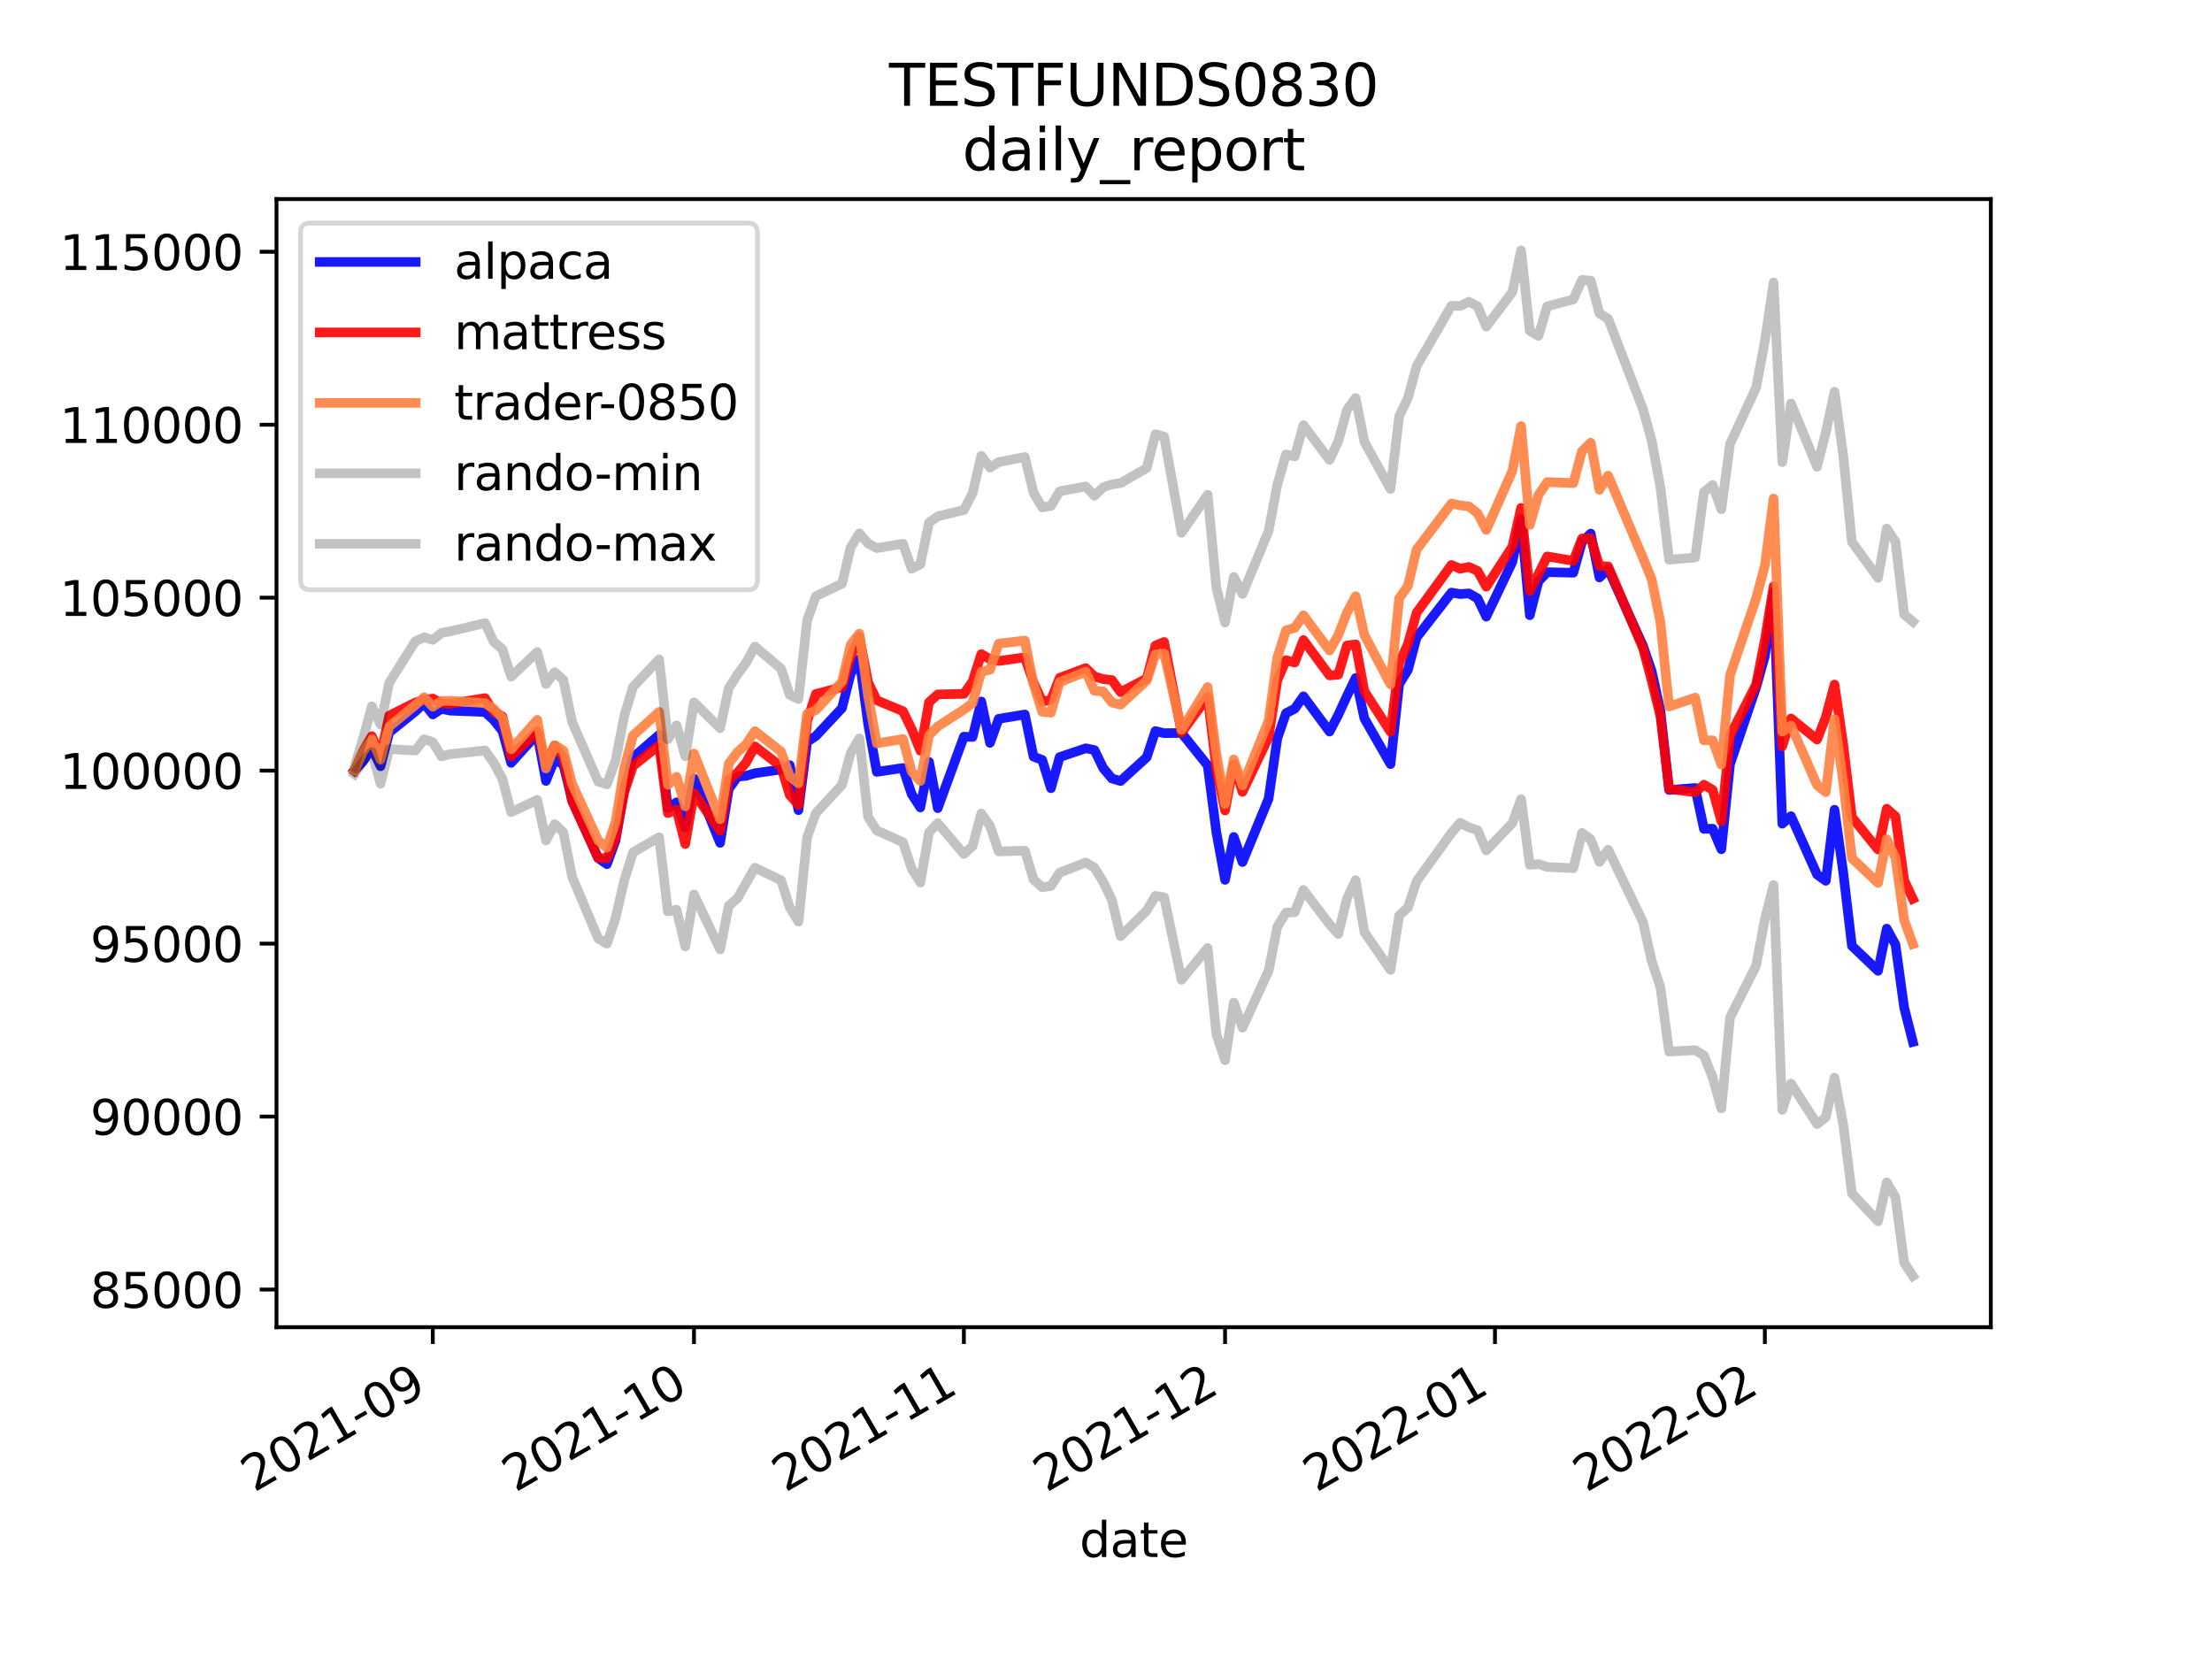 <?xml version="1.0" encoding="utf-8" standalone="no"?>
<!DOCTYPE svg PUBLIC "-//W3C//DTD SVG 1.1//EN"
  "http://www.w3.org/Graphics/SVG/1.1/DTD/svg11.dtd">
<svg height="345.6pt" version="1.1" viewBox="0 0 460.8 345.6" width="460.8pt" xmlns="http://www.w3.org/2000/svg" xmlns:xlink="http://www.w3.org/1999/xlink">
 <defs>
  <style type="text/css">*{stroke-linecap:butt;stroke-linejoin:round;}</style>
 </defs>
 <g id="figure_1">
  <g id="patch_1">
   <path d="M 0 345.6 
L 460.8 345.6 
L 460.8 0 
L 0 0 
z
" style="fill:#ffffff;"/>
  </g>
  <g id="axes_1">
   <g id="patch_2">
    <path d="M 57.6 276.48 
L 414.72 276.48 
L 414.72 41.472 
L 57.6 41.472 
z
" style="fill:#ffffff;"/>
   </g>
   <g id="matplotlib.axis_1">
    <g id="xtick_1">
     <g id="line2d_1">
      <defs>
       <path d="M 0 0 
L 0 3.5 
" id="mcbd6dd4dbb" style="stroke:#000000;stroke-width:0.8;"/>
      </defs>
      <g>
       <use style="stroke:#000000;stroke-width:0.8;" x="90.156" xlink:href="#mcbd6dd4dbb" y="276.48"/>
      </g>
     </g>
     <g id="text_1">
      <!-- 2021-09 -->
      <g transform="translate(52.931 310.952)rotate(-30)scale(0.1 -0.1)">
       <defs>
        <path d="M 1228 531 
L 3431 531 
L 3431 0 
L 469 0 
L 469 531 
Q 828 903 1448 1529 
Q 2069 2156 2228 2338 
Q 2531 2678 2651 2914 
Q 2772 3150 2772 3378 
Q 2772 3750 2511 3984 
Q 2250 4219 1831 4219 
Q 1534 4219 1204 4116 
Q 875 4013 500 3803 
L 500 4441 
Q 881 4594 1212 4672 
Q 1544 4750 1819 4750 
Q 2544 4750 2975 4387 
Q 3406 4025 3406 3419 
Q 3406 3131 3298 2873 
Q 3191 2616 2906 2266 
Q 2828 2175 2409 1742 
Q 1991 1309 1228 531 
z
" id="DejaVuSans-32" transform="scale(0.016)"/>
        <path d="M 2034 4250 
Q 1547 4250 1301 3770 
Q 1056 3291 1056 2328 
Q 1056 1369 1301 889 
Q 1547 409 2034 409 
Q 2525 409 2770 889 
Q 3016 1369 3016 2328 
Q 3016 3291 2770 3770 
Q 2525 4250 2034 4250 
z
M 2034 4750 
Q 2819 4750 3233 4129 
Q 3647 3509 3647 2328 
Q 3647 1150 3233 529 
Q 2819 -91 2034 -91 
Q 1250 -91 836 529 
Q 422 1150 422 2328 
Q 422 3509 836 4129 
Q 1250 4750 2034 4750 
z
" id="DejaVuSans-30" transform="scale(0.016)"/>
        <path d="M 794 531 
L 1825 531 
L 1825 4091 
L 703 3866 
L 703 4441 
L 1819 4666 
L 2450 4666 
L 2450 531 
L 3481 531 
L 3481 0 
L 794 0 
L 794 531 
z
" id="DejaVuSans-31" transform="scale(0.016)"/>
        <path d="M 313 2009 
L 1997 2009 
L 1997 1497 
L 313 1497 
L 313 2009 
z
" id="DejaVuSans-2d" transform="scale(0.016)"/>
        <path d="M 703 97 
L 703 672 
Q 941 559 1184 500 
Q 1428 441 1663 441 
Q 2288 441 2617 861 
Q 2947 1281 2994 2138 
Q 2813 1869 2534 1725 
Q 2256 1581 1919 1581 
Q 1219 1581 811 2004 
Q 403 2428 403 3163 
Q 403 3881 828 4315 
Q 1253 4750 1959 4750 
Q 2769 4750 3195 4129 
Q 3622 3509 3622 2328 
Q 3622 1225 3098 567 
Q 2575 -91 1691 -91 
Q 1453 -91 1209 -44 
Q 966 3 703 97 
z
M 1959 2075 
Q 2384 2075 2632 2365 
Q 2881 2656 2881 3163 
Q 2881 3666 2632 3958 
Q 2384 4250 1959 4250 
Q 1534 4250 1286 3958 
Q 1038 3666 1038 3163 
Q 1038 2656 1286 2365 
Q 1534 2075 1959 2075 
z
" id="DejaVuSans-39" transform="scale(0.016)"/>
       </defs>
       <use xlink:href="#DejaVuSans-32"/>
       <use x="63.623" xlink:href="#DejaVuSans-30"/>
       <use x="127.246" xlink:href="#DejaVuSans-32"/>
       <use x="190.869" xlink:href="#DejaVuSans-31"/>
       <use x="254.492" xlink:href="#DejaVuSans-2d"/>
       <use x="290.576" xlink:href="#DejaVuSans-30"/>
       <use x="354.199" xlink:href="#DejaVuSans-39"/>
      </g>
     </g>
    </g>
    <g id="xtick_2">
     <g id="line2d_2">
      <g>
       <use style="stroke:#000000;stroke-width:0.8;" x="144.568" xlink:href="#mcbd6dd4dbb" y="276.48"/>
      </g>
     </g>
     <g id="text_2">
      <!-- 2021-10 -->
      <g transform="translate(107.343 310.952)rotate(-30)scale(0.1 -0.1)">
       <use xlink:href="#DejaVuSans-32"/>
       <use x="63.623" xlink:href="#DejaVuSans-30"/>
       <use x="127.246" xlink:href="#DejaVuSans-32"/>
       <use x="190.869" xlink:href="#DejaVuSans-31"/>
       <use x="254.492" xlink:href="#DejaVuSans-2d"/>
       <use x="290.576" xlink:href="#DejaVuSans-31"/>
       <use x="354.199" xlink:href="#DejaVuSans-30"/>
      </g>
     </g>
    </g>
    <g id="xtick_3">
     <g id="line2d_3">
      <g>
       <use style="stroke:#000000;stroke-width:0.8;" x="200.793" xlink:href="#mcbd6dd4dbb" y="276.48"/>
      </g>
     </g>
     <g id="text_3">
      <!-- 2021-11 -->
      <g transform="translate(163.568 310.952)rotate(-30)scale(0.1 -0.1)">
       <use xlink:href="#DejaVuSans-32"/>
       <use x="63.623" xlink:href="#DejaVuSans-30"/>
       <use x="127.246" xlink:href="#DejaVuSans-32"/>
       <use x="190.869" xlink:href="#DejaVuSans-31"/>
       <use x="254.492" xlink:href="#DejaVuSans-2d"/>
       <use x="290.576" xlink:href="#DejaVuSans-31"/>
       <use x="354.199" xlink:href="#DejaVuSans-31"/>
      </g>
     </g>
    </g>
    <g id="xtick_4">
     <g id="line2d_4">
      <g>
       <use style="stroke:#000000;stroke-width:0.8;" x="255.204" xlink:href="#mcbd6dd4dbb" y="276.48"/>
      </g>
     </g>
     <g id="text_4">
      <!-- 2021-12 -->
      <g transform="translate(217.979 310.952)rotate(-30)scale(0.1 -0.1)">
       <use xlink:href="#DejaVuSans-32"/>
       <use x="63.623" xlink:href="#DejaVuSans-30"/>
       <use x="127.246" xlink:href="#DejaVuSans-32"/>
       <use x="190.869" xlink:href="#DejaVuSans-31"/>
       <use x="254.492" xlink:href="#DejaVuSans-2d"/>
       <use x="290.576" xlink:href="#DejaVuSans-31"/>
       <use x="354.199" xlink:href="#DejaVuSans-32"/>
      </g>
     </g>
    </g>
    <g id="xtick_5">
     <g id="line2d_5">
      <g>
       <use style="stroke:#000000;stroke-width:0.8;" x="311.429" xlink:href="#mcbd6dd4dbb" y="276.48"/>
      </g>
     </g>
     <g id="text_5">
      <!-- 2022-01 -->
      <g transform="translate(274.204 310.952)rotate(-30)scale(0.1 -0.1)">
       <use xlink:href="#DejaVuSans-32"/>
       <use x="63.623" xlink:href="#DejaVuSans-30"/>
       <use x="127.246" xlink:href="#DejaVuSans-32"/>
       <use x="190.869" xlink:href="#DejaVuSans-32"/>
       <use x="254.492" xlink:href="#DejaVuSans-2d"/>
       <use x="290.576" xlink:href="#DejaVuSans-30"/>
       <use x="354.199" xlink:href="#DejaVuSans-31"/>
      </g>
     </g>
    </g>
    <g id="xtick_6">
     <g id="line2d_6">
      <g>
       <use style="stroke:#000000;stroke-width:0.8;" x="367.654" xlink:href="#mcbd6dd4dbb" y="276.48"/>
      </g>
     </g>
     <g id="text_6">
      <!-- 2022-02 -->
      <g transform="translate(330.429 310.952)rotate(-30)scale(0.1 -0.1)">
       <use xlink:href="#DejaVuSans-32"/>
       <use x="63.623" xlink:href="#DejaVuSans-30"/>
       <use x="127.246" xlink:href="#DejaVuSans-32"/>
       <use x="190.869" xlink:href="#DejaVuSans-32"/>
       <use x="254.492" xlink:href="#DejaVuSans-2d"/>
       <use x="290.576" xlink:href="#DejaVuSans-30"/>
       <use x="354.199" xlink:href="#DejaVuSans-32"/>
      </g>
     </g>
    </g>
    <g id="text_7">
     <!-- date -->
     <g transform="translate(224.885 324.351)scale(0.1 -0.1)">
      <defs>
       <path d="M 2906 2969 
L 2906 4863 
L 3481 4863 
L 3481 0 
L 2906 0 
L 2906 525 
Q 2725 213 2448 61 
Q 2172 -91 1784 -91 
Q 1150 -91 751 415 
Q 353 922 353 1747 
Q 353 2572 751 3078 
Q 1150 3584 1784 3584 
Q 2172 3584 2448 3432 
Q 2725 3281 2906 2969 
z
M 947 1747 
Q 947 1113 1208 752 
Q 1469 391 1925 391 
Q 2381 391 2643 752 
Q 2906 1113 2906 1747 
Q 2906 2381 2643 2742 
Q 2381 3103 1925 3103 
Q 1469 3103 1208 2742 
Q 947 2381 947 1747 
z
" id="DejaVuSans-64" transform="scale(0.016)"/>
       <path d="M 2194 1759 
Q 1497 1759 1228 1600 
Q 959 1441 959 1056 
Q 959 750 1161 570 
Q 1363 391 1709 391 
Q 2188 391 2477 730 
Q 2766 1069 2766 1631 
L 2766 1759 
L 2194 1759 
z
M 3341 1997 
L 3341 0 
L 2766 0 
L 2766 531 
Q 2569 213 2275 61 
Q 1981 -91 1556 -91 
Q 1019 -91 701 211 
Q 384 513 384 1019 
Q 384 1609 779 1909 
Q 1175 2209 1959 2209 
L 2766 2209 
L 2766 2266 
Q 2766 2663 2505 2880 
Q 2244 3097 1772 3097 
Q 1472 3097 1187 3025 
Q 903 2953 641 2809 
L 641 3341 
Q 956 3463 1253 3523 
Q 1550 3584 1831 3584 
Q 2591 3584 2966 3190 
Q 3341 2797 3341 1997 
z
" id="DejaVuSans-61" transform="scale(0.016)"/>
       <path d="M 1172 4494 
L 1172 3500 
L 2356 3500 
L 2356 3053 
L 1172 3053 
L 1172 1153 
Q 1172 725 1289 603 
Q 1406 481 1766 481 
L 2356 481 
L 2356 0 
L 1766 0 
Q 1100 0 847 248 
Q 594 497 594 1153 
L 594 3053 
L 172 3053 
L 172 3500 
L 594 3500 
L 594 4494 
L 1172 4494 
z
" id="DejaVuSans-74" transform="scale(0.016)"/>
       <path d="M 3597 1894 
L 3597 1613 
L 953 1613 
Q 991 1019 1311 708 
Q 1631 397 2203 397 
Q 2534 397 2845 478 
Q 3156 559 3463 722 
L 3463 178 
Q 3153 47 2828 -22 
Q 2503 -91 2169 -91 
Q 1331 -91 842 396 
Q 353 884 353 1716 
Q 353 2575 817 3079 
Q 1281 3584 2069 3584 
Q 2775 3584 3186 3129 
Q 3597 2675 3597 1894 
z
M 3022 2063 
Q 3016 2534 2758 2815 
Q 2500 3097 2075 3097 
Q 1594 3097 1305 2825 
Q 1016 2553 972 2059 
L 3022 2063 
z
" id="DejaVuSans-65" transform="scale(0.016)"/>
      </defs>
      <use xlink:href="#DejaVuSans-64"/>
      <use x="63.477" xlink:href="#DejaVuSans-61"/>
      <use x="124.756" xlink:href="#DejaVuSans-74"/>
      <use x="163.965" xlink:href="#DejaVuSans-65"/>
     </g>
    </g>
   </g>
   <g id="matplotlib.axis_2">
    <g id="ytick_1">
     <g id="line2d_7">
      <defs>
       <path d="M 0 0 
L -3.5 0 
" id="m7001f1ea6a" style="stroke:#000000;stroke-width:0.8;"/>
      </defs>
      <g>
       <use style="stroke:#000000;stroke-width:0.8;" x="57.6" xlink:href="#m7001f1ea6a" y="268.637"/>
      </g>
     </g>
     <g id="text_8">
      <!-- 85000 -->
      <g transform="translate(18.788 272.436)scale(0.1 -0.1)">
       <defs>
        <path d="M 2034 2216 
Q 1584 2216 1326 1975 
Q 1069 1734 1069 1313 
Q 1069 891 1326 650 
Q 1584 409 2034 409 
Q 2484 409 2743 651 
Q 3003 894 3003 1313 
Q 3003 1734 2745 1975 
Q 2488 2216 2034 2216 
z
M 1403 2484 
Q 997 2584 770 2862 
Q 544 3141 544 3541 
Q 544 4100 942 4425 
Q 1341 4750 2034 4750 
Q 2731 4750 3128 4425 
Q 3525 4100 3525 3541 
Q 3525 3141 3298 2862 
Q 3072 2584 2669 2484 
Q 3125 2378 3379 2068 
Q 3634 1759 3634 1313 
Q 3634 634 3220 271 
Q 2806 -91 2034 -91 
Q 1263 -91 848 271 
Q 434 634 434 1313 
Q 434 1759 690 2068 
Q 947 2378 1403 2484 
z
M 1172 3481 
Q 1172 3119 1398 2916 
Q 1625 2713 2034 2713 
Q 2441 2713 2670 2916 
Q 2900 3119 2900 3481 
Q 2900 3844 2670 4047 
Q 2441 4250 2034 4250 
Q 1625 4250 1398 4047 
Q 1172 3844 1172 3481 
z
" id="DejaVuSans-38" transform="scale(0.016)"/>
        <path d="M 691 4666 
L 3169 4666 
L 3169 4134 
L 1269 4134 
L 1269 2991 
Q 1406 3038 1543 3061 
Q 1681 3084 1819 3084 
Q 2600 3084 3056 2656 
Q 3513 2228 3513 1497 
Q 3513 744 3044 326 
Q 2575 -91 1722 -91 
Q 1428 -91 1123 -41 
Q 819 9 494 109 
L 494 744 
Q 775 591 1075 516 
Q 1375 441 1709 441 
Q 2250 441 2565 725 
Q 2881 1009 2881 1497 
Q 2881 1984 2565 2268 
Q 2250 2553 1709 2553 
Q 1456 2553 1204 2497 
Q 953 2441 691 2322 
L 691 4666 
z
" id="DejaVuSans-35" transform="scale(0.016)"/>
       </defs>
       <use xlink:href="#DejaVuSans-38"/>
       <use x="63.623" xlink:href="#DejaVuSans-35"/>
       <use x="127.246" xlink:href="#DejaVuSans-30"/>
       <use x="190.869" xlink:href="#DejaVuSans-30"/>
       <use x="254.492" xlink:href="#DejaVuSans-30"/>
      </g>
     </g>
    </g>
    <g id="ytick_2">
     <g id="line2d_8">
      <g>
       <use style="stroke:#000000;stroke-width:0.8;" x="57.6" xlink:href="#m7001f1ea6a" y="232.605"/>
      </g>
     </g>
     <g id="text_9">
      <!-- 90000 -->
      <g transform="translate(18.788 236.404)scale(0.1 -0.1)">
       <use xlink:href="#DejaVuSans-39"/>
       <use x="63.623" xlink:href="#DejaVuSans-30"/>
       <use x="127.246" xlink:href="#DejaVuSans-30"/>
       <use x="190.869" xlink:href="#DejaVuSans-30"/>
       <use x="254.492" xlink:href="#DejaVuSans-30"/>
      </g>
     </g>
    </g>
    <g id="ytick_3">
     <g id="line2d_9">
      <g>
       <use style="stroke:#000000;stroke-width:0.8;" x="57.6" xlink:href="#m7001f1ea6a" y="196.573"/>
      </g>
     </g>
     <g id="text_10">
      <!-- 95000 -->
      <g transform="translate(18.788 200.372)scale(0.1 -0.1)">
       <use xlink:href="#DejaVuSans-39"/>
       <use x="63.623" xlink:href="#DejaVuSans-35"/>
       <use x="127.246" xlink:href="#DejaVuSans-30"/>
       <use x="190.869" xlink:href="#DejaVuSans-30"/>
       <use x="254.492" xlink:href="#DejaVuSans-30"/>
      </g>
     </g>
    </g>
    <g id="ytick_4">
     <g id="line2d_10">
      <g>
       <use style="stroke:#000000;stroke-width:0.8;" x="57.6" xlink:href="#m7001f1ea6a" y="160.541"/>
      </g>
     </g>
     <g id="text_11">
      <!-- 100000 -->
      <g transform="translate(12.425 164.34)scale(0.1 -0.1)">
       <use xlink:href="#DejaVuSans-31"/>
       <use x="63.623" xlink:href="#DejaVuSans-30"/>
       <use x="127.246" xlink:href="#DejaVuSans-30"/>
       <use x="190.869" xlink:href="#DejaVuSans-30"/>
       <use x="254.492" xlink:href="#DejaVuSans-30"/>
       <use x="318.115" xlink:href="#DejaVuSans-30"/>
      </g>
     </g>
    </g>
    <g id="ytick_5">
     <g id="line2d_11">
      <g>
       <use style="stroke:#000000;stroke-width:0.8;" x="57.6" xlink:href="#m7001f1ea6a" y="124.509"/>
      </g>
     </g>
     <g id="text_12">
      <!-- 105000 -->
      <g transform="translate(12.425 128.308)scale(0.1 -0.1)">
       <use xlink:href="#DejaVuSans-31"/>
       <use x="63.623" xlink:href="#DejaVuSans-30"/>
       <use x="127.246" xlink:href="#DejaVuSans-35"/>
       <use x="190.869" xlink:href="#DejaVuSans-30"/>
       <use x="254.492" xlink:href="#DejaVuSans-30"/>
       <use x="318.115" xlink:href="#DejaVuSans-30"/>
      </g>
     </g>
    </g>
    <g id="ytick_6">
     <g id="line2d_12">
      <g>
       <use style="stroke:#000000;stroke-width:0.8;" x="57.6" xlink:href="#m7001f1ea6a" y="88.477"/>
      </g>
     </g>
     <g id="text_13">
      <!-- 110000 -->
      <g transform="translate(12.425 92.276)scale(0.1 -0.1)">
       <use xlink:href="#DejaVuSans-31"/>
       <use x="63.623" xlink:href="#DejaVuSans-31"/>
       <use x="127.246" xlink:href="#DejaVuSans-30"/>
       <use x="190.869" xlink:href="#DejaVuSans-30"/>
       <use x="254.492" xlink:href="#DejaVuSans-30"/>
       <use x="318.115" xlink:href="#DejaVuSans-30"/>
      </g>
     </g>
    </g>
    <g id="ytick_7">
     <g id="line2d_13">
      <g>
       <use style="stroke:#000000;stroke-width:0.8;" x="57.6" xlink:href="#m7001f1ea6a" y="52.445"/>
      </g>
     </g>
     <g id="text_14">
      <!-- 115000 -->
      <g transform="translate(12.425 56.244)scale(0.1 -0.1)">
       <use xlink:href="#DejaVuSans-31"/>
       <use x="63.623" xlink:href="#DejaVuSans-31"/>
       <use x="127.246" xlink:href="#DejaVuSans-35"/>
       <use x="190.869" xlink:href="#DejaVuSans-30"/>
       <use x="254.492" xlink:href="#DejaVuSans-30"/>
       <use x="318.115" xlink:href="#DejaVuSans-30"/>
      </g>
     </g>
    </g>
   </g>
   <g id="line2d_14">
    <path clip-path="url(#pe7f57b559f)" d="M 73.833 160.541 
L 75.646 158.553 
L 77.46 155.799 
L 79.274 159.617 
L 81.088 152.569 
L 86.529 148.197 
L 88.342 146.5 
L 90.156 148.843 
L 91.97 147.654 
L 93.784 148.039 
L 101.038 148.324 
L 102.852 150.001 
L 104.666 152.274 
L 106.48 158.916 
L 111.921 152.9 
L 113.734 162.69 
L 115.548 158.164 
L 117.362 159.287 
L 119.176 166.671 
L 124.617 178.754 
L 126.43 180.026 
L 128.244 175.042 
L 130.058 164.379 
L 131.872 157.792 
L 137.313 153.086 
L 139.126 168.405 
L 140.94 167.139 
L 142.754 172.42 
L 144.568 162.171 
L 150.009 175.584 
L 151.822 164.33 
L 153.636 161.799 
L 155.45 161.622 
L 157.264 161.077 
L 162.705 160.299 
L 164.518 159.394 
L 166.332 168.773 
L 168.146 154.531 
L 169.959 153.33 
L 175.401 147.513 
L 177.214 140.35 
L 179.028 137.272 
L 180.842 150.76 
L 182.655 160.799 
L 188.097 159.979 
L 189.91 165.406 
L 191.724 168.212 
L 193.538 158.715 
L 195.351 168.355 
L 200.793 153.46 
L 202.606 153.524 
L 204.42 146.125 
L 206.234 154.756 
L 208.047 149.744 
L 213.489 148.84 
L 215.302 157.615 
L 217.116 158.311 
L 218.93 164.21 
L 220.743 157.722 
L 226.185 155.878 
L 227.998 156.251 
L 229.812 160.001 
L 231.626 162.17 
L 233.439 162.708 
L 238.881 157.752 
L 240.694 152.29 
L 242.508 152.733 
L 246.135 152.684 
L 251.577 159.464 
L 253.39 173.368 
L 255.204 183.293 
L 257.018 174.353 
L 258.831 179.582 
L 264.273 166.368 
L 266.086 153.842 
L 267.9 148.569 
L 269.714 147.645 
L 271.527 145.051 
L 276.969 152.404 
L 278.782 148.927 
L 280.596 144.972 
L 282.41 141.223 
L 284.223 149.661 
L 289.665 159.175 
L 291.478 142.495 
L 293.292 139.578 
L 295.106 132.79 
L 302.361 123.443 
L 304.174 123.76 
L 305.988 123.61 
L 307.802 124.654 
L 309.615 128.461 
L 315.056 117.049 
L 316.87 108.091 
L 318.684 128.166 
L 320.498 121.094 
L 322.311 119.193 
L 327.752 119.31 
L 329.566 112.867 
L 331.38 111.15 
L 333.194 120.304 
L 335.007 118.522 
L 342.262 134.52 
L 344.076 139.826 
L 345.89 148.03 
L 347.703 164.565 
L 353.144 164.15 
L 354.958 172.675 
L 356.772 172.634 
L 358.586 176.92 
L 360.399 159.192 
L 365.84 143.172 
L 367.654 136.688 
L 369.468 123.317 
L 371.282 171.594 
L 373.095 170.023 
L 378.536 182.197 
L 380.35 183.484 
L 382.164 168.68 
L 383.978 181.722 
L 385.791 197.042 
L 391.232 202.243 
L 393.046 193.445 
L 394.86 196.779 
L 396.674 209.923 
L 398.487 217.047 
" style="fill:none;stroke:#0000ff;stroke-linecap:square;stroke-opacity:0.9;stroke-width:2;"/>
   </g>
   <g id="line2d_15">
    <path clip-path="url(#pe7f57b559f)" d="M 73.833 160.541 
L 75.646 156.439 
L 77.46 153.355 
L 79.274 157.526 
L 81.088 149.081 
L 86.529 146.351 
L 88.342 145.792 
L 90.156 145.518 
L 91.97 146.529 
L 93.784 146.621 
L 101.038 145.424 
L 102.852 148.324 
L 104.666 149.246 
L 106.48 157.543 
L 111.921 152.322 
L 113.734 159.122 
L 115.548 155.281 
L 117.362 157.876 
L 119.176 166.916 
L 124.617 178.728 
L 126.43 178.806 
L 128.244 174.508 
L 130.058 164.976 
L 131.872 159.574 
L 137.313 155.238 
L 139.126 169.382 
L 140.94 168.654 
L 142.754 175.824 
L 144.568 165.241 
L 150.009 173.044 
L 151.822 162.425 
L 153.636 160.967 
L 155.45 158.812 
L 157.264 155.484 
L 162.705 159.684 
L 164.518 165.627 
L 166.332 167.664 
L 168.146 150.236 
L 169.959 144.567 
L 175.401 143.154 
L 177.214 136.718 
L 179.028 132.67 
L 180.842 142.127 
L 182.655 145.882 
L 188.097 148.153 
L 189.91 151.875 
L 191.724 156.386 
L 193.538 146.287 
L 195.351 144.653 
L 200.793 144.549 
L 202.606 141.96 
L 204.42 136.26 
L 206.234 137.328 
L 208.047 137.7 
L 213.489 136.932 
L 215.302 142.166 
L 217.116 146.133 
L 218.93 145.808 
L 220.743 141.21 
L 226.185 139.172 
L 227.998 140.928 
L 229.812 141.47 
L 231.626 141.663 
L 233.439 144.192 
L 238.881 141.341 
L 240.694 134.492 
L 242.508 133.73 
L 246.135 152.618 
L 251.577 145.171 
L 253.39 160.176 
L 255.204 168.835 
L 257.018 159.206 
L 258.831 164.962 
L 264.273 153.579 
L 266.086 141.726 
L 267.9 137.526 
L 269.714 138.018 
L 271.527 133.334 
L 276.969 140.705 
L 278.782 140.551 
L 280.596 134.468 
L 282.41 134.239 
L 284.223 143.987 
L 289.665 152.448 
L 291.478 138.194 
L 293.292 134.18 
L 295.106 127.645 
L 302.361 117.696 
L 304.174 118.481 
L 305.988 118.104 
L 307.802 118.926 
L 309.615 122.223 
L 315.056 113.868 
L 316.87 105.803 
L 318.684 123.1 
L 320.498 119.568 
L 322.311 115.913 
L 327.752 116.829 
L 329.566 112.171 
L 331.38 112.117 
L 333.194 117.912 
L 335.007 117.989 
L 342.262 135.024 
L 344.076 141.808 
L 345.89 149.176 
L 347.703 164.339 
L 353.144 165.052 
L 354.958 163.469 
L 356.772 164.544 
L 358.586 171.082 
L 360.399 153.264 
L 365.84 142.566 
L 367.654 133.288 
L 369.468 122.129 
L 371.282 155.46 
L 373.095 149.668 
L 378.536 154.062 
L 380.35 149.386 
L 382.164 142.597 
L 383.978 155.081 
L 385.791 170.236 
L 391.232 176.967 
L 393.046 168.473 
L 394.86 170.066 
L 396.674 183.387 
L 398.487 187.234 
" style="fill:none;stroke:#ff0000;stroke-linecap:square;stroke-opacity:0.9;stroke-width:2;"/>
   </g>
   <g id="line2d_16">
    <path clip-path="url(#pe7f57b559f)" d="M 73.833 160.541 
L 75.646 156.557 
L 77.46 154.031 
L 79.274 158.254 
L 81.088 151.372 
L 86.529 146.878 
L 88.342 145.236 
L 90.156 147.227 
L 91.97 146.018 
L 93.784 145.994 
L 101.038 146.475 
L 102.852 147.659 
L 104.666 149.573 
L 106.48 156.104 
L 111.921 149.958 
L 113.734 160.082 
L 115.548 155.249 
L 117.362 156.33 
L 119.176 163.264 
L 124.617 175.105 
L 126.43 176.593 
L 128.244 171.169 
L 130.058 159.976 
L 131.872 153.23 
L 137.313 148.293 
L 139.126 163.497 
L 140.94 161.819 
L 142.754 167.99 
L 144.568 156.981 
L 150.009 170.663 
L 151.822 159.045 
L 153.636 156.685 
L 155.45 155.033 
L 157.264 152.316 
L 162.705 156.562 
L 164.518 161.71 
L 166.332 163.178 
L 168.146 148.693 
L 169.959 147.948 
L 175.401 142.031 
L 177.214 134.303 
L 179.028 131.985 
L 180.842 145.034 
L 182.655 154.863 
L 188.097 153.952 
L 189.91 160.756 
L 191.724 162.697 
L 193.538 153.159 
L 195.351 151.336 
L 200.793 147.815 
L 202.606 146.468 
L 204.42 139.945 
L 206.234 139.519 
L 208.047 134.098 
L 213.489 133.432 
L 215.302 142.496 
L 217.116 148.285 
L 218.93 148.458 
L 220.743 142.127 
L 226.185 139.929 
L 227.998 143.895 
L 229.812 144.037 
L 231.626 146.326 
L 233.439 146.796 
L 238.881 141.785 
L 240.694 136.335 
L 242.508 136.163 
L 246.135 152.043 
L 251.577 143.128 
L 253.39 157.045 
L 255.204 167.499 
L 257.018 158.207 
L 258.831 163.617 
L 264.273 150.122 
L 266.086 137.009 
L 267.9 131.321 
L 269.714 130.793 
L 271.527 128.165 
L 276.969 135.498 
L 278.782 132.305 
L 280.596 127.614 
L 282.41 124.204 
L 284.223 132.283 
L 289.665 142.561 
L 291.478 124.632 
L 293.292 122.058 
L 295.106 114.487 
L 302.361 104.897 
L 304.174 105.274 
L 305.988 105.504 
L 307.802 106.915 
L 309.615 110.405 
L 315.056 98.095 
L 316.87 88.754 
L 318.684 109.337 
L 320.498 103.102 
L 322.311 100.426 
L 327.752 100.641 
L 329.566 93.974 
L 331.38 92.213 
L 333.194 102.034 
L 335.007 99.095 
L 342.262 116.225 
L 344.076 120.668 
L 345.89 129.613 
L 347.703 147.181 
L 353.144 145.33 
L 354.958 154.211 
L 356.772 154.22 
L 358.586 159.264 
L 360.399 140.671 
L 365.84 124.633 
L 367.654 117.851 
L 369.468 103.855 
L 371.282 152.421 
L 373.095 151.141 
L 378.536 163.578 
L 380.35 165.007 
L 382.164 149.794 
L 383.978 162.894 
L 385.791 178.793 
L 391.232 183.927 
L 393.046 174.821 
L 394.86 178.723 
L 396.674 191.7 
L 398.487 196.66 
" style="fill:none;stroke:#ff8040;stroke-linecap:square;stroke-opacity:0.9;stroke-width:2;"/>
   </g>
   <g id="line2d_17">
    <path clip-path="url(#pe7f57b559f)" d="M 73.833 161.262 
L 75.646 158.575 
L 77.46 156.64 
L 79.274 163.287 
L 81.088 156.04 
L 86.529 156.355 
L 88.342 154.008 
L 90.156 154.585 
L 91.97 157.572 
L 93.784 157.109 
L 101.038 156.332 
L 102.852 158.884 
L 104.666 162.31 
L 106.48 169.194 
L 111.921 166.63 
L 113.734 175.09 
L 115.548 171.69 
L 117.362 173.379 
L 119.176 182.619 
L 124.617 195.512 
L 126.43 196.577 
L 128.244 191.208 
L 130.058 183.323 
L 131.872 177.553 
L 137.313 174.417 
L 139.126 189.865 
L 140.94 189.516 
L 142.754 197.18 
L 144.568 186.327 
L 150.009 197.771 
L 151.822 188.695 
L 153.636 187.098 
L 155.45 183.913 
L 157.264 180.757 
L 162.705 183.371 
L 164.518 189.032 
L 166.332 192.009 
L 168.146 174.41 
L 169.959 169.418 
L 175.401 163.483 
L 177.214 156.889 
L 179.028 153.819 
L 180.842 170.193 
L 182.655 173.001 
L 188.097 175.457 
L 189.91 180.941 
L 191.724 183.849 
L 193.538 173.406 
L 195.351 171.469 
L 200.793 177.911 
L 202.606 176.258 
L 204.42 169.457 
L 206.234 172.055 
L 208.047 177.38 
L 213.489 177.204 
L 215.302 183.209 
L 217.116 184.816 
L 218.93 184.551 
L 220.743 181.794 
L 226.185 179.665 
L 227.998 180.743 
L 229.812 183.694 
L 231.626 187.492 
L 233.439 195.023 
L 238.881 189.695 
L 240.694 186.618 
L 242.508 186.926 
L 246.135 204.106 
L 251.577 197.481 
L 253.39 215.412 
L 255.204 220.868 
L 257.018 208.847 
L 258.831 214.088 
L 264.273 202.232 
L 266.086 193.063 
L 267.9 190.116 
L 269.714 190.019 
L 271.527 185.392 
L 276.969 192.557 
L 278.782 194.567 
L 280.596 187.203 
L 282.41 183.354 
L 284.223 194.154 
L 289.665 202.061 
L 291.478 190.722 
L 293.292 189.046 
L 295.106 183.58 
L 302.361 173.517 
L 304.174 171.378 
L 305.988 172.356 
L 307.802 172.924 
L 309.615 177.158 
L 315.056 171.466 
L 316.87 166.474 
L 318.684 180.17 
L 320.498 179.997 
L 322.311 180.597 
L 327.752 180.865 
L 329.566 173.496 
L 331.38 174.859 
L 333.194 179.539 
L 335.007 177 
L 342.262 192.051 
L 344.076 200.184 
L 345.89 205.615 
L 347.703 219.064 
L 353.144 218.759 
L 354.958 219.891 
L 356.772 224.427 
L 358.586 230.9 
L 360.399 211.981 
L 365.84 201.153 
L 367.654 191.46 
L 369.468 184.363 
L 371.282 231.214 
L 373.095 225.716 
L 378.536 234.168 
L 380.35 232.745 
L 382.164 224.482 
L 383.978 234.283 
L 385.791 248.609 
L 391.232 254.411 
L 393.046 246.309 
L 394.86 249.438 
L 396.674 263.063 
L 398.487 265.798 
" style="fill:none;stroke:#0d0d0d;stroke-linecap:square;stroke-opacity:0.25;stroke-width:2;"/>
   </g>
   <g id="line2d_18">
    <path clip-path="url(#pe7f57b559f)" d="M 73.833 159.82 
L 75.646 153.805 
L 77.46 147.14 
L 79.274 150.946 
L 81.088 142.243 
L 86.529 133.585 
L 88.342 132.766 
L 90.156 133.297 
L 91.97 131.843 
L 93.784 131.525 
L 101.038 129.802 
L 102.852 133.706 
L 104.666 135.238 
L 106.48 140.972 
L 111.921 135.81 
L 113.734 142.481 
L 115.548 140.034 
L 117.362 141.656 
L 119.176 150.376 
L 124.617 162.809 
L 126.43 163.398 
L 128.244 158.401 
L 130.058 149.069 
L 131.872 143.092 
L 137.313 137.356 
L 139.126 154.001 
L 140.94 151.107 
L 142.754 157.56 
L 144.568 146.305 
L 150.009 151.698 
L 151.822 143.328 
L 153.636 140.5 
L 155.45 138.013 
L 157.264 134.682 
L 162.705 139.292 
L 164.518 144.75 
L 166.332 145.633 
L 168.146 129.2 
L 169.959 124.19 
L 175.401 121.588 
L 177.214 114.027 
L 179.028 111.101 
L 180.842 113.217 
L 182.655 114.177 
L 188.097 113.27 
L 189.91 118.477 
L 191.724 117.534 
L 193.538 108.856 
L 195.351 107.569 
L 200.793 106.242 
L 202.606 102.762 
L 204.42 94.945 
L 206.234 97.41 
L 208.047 96.269 
L 213.489 95.197 
L 215.302 102.657 
L 217.116 105.707 
L 218.93 105.39 
L 220.743 102.363 
L 226.185 101.338 
L 227.998 103.28 
L 229.812 101.506 
L 231.626 100.909 
L 233.439 100.641 
L 238.881 97.497 
L 240.694 90.456 
L 242.508 90.952 
L 246.135 110.995 
L 251.577 103.064 
L 253.39 122.42 
L 255.204 129.697 
L 257.018 120.173 
L 258.831 123.738 
L 264.273 110.626 
L 266.086 100.958 
L 267.9 94.665 
L 269.714 95.08 
L 271.527 88.575 
L 276.969 95.815 
L 278.782 91.956 
L 280.596 85.383 
L 282.41 82.918 
L 284.223 92.042 
L 289.665 101.879 
L 291.478 86.69 
L 293.292 82.921 
L 295.106 76.266 
L 302.361 63.684 
L 304.174 63.751 
L 305.988 62.856 
L 307.802 63.797 
L 309.615 68.055 
L 315.056 60.833 
L 316.87 52.154 
L 318.684 68.939 
L 320.498 69.958 
L 322.311 63.824 
L 327.752 62.374 
L 329.566 58.307 
L 331.38 58.464 
L 333.194 65.316 
L 335.007 66.401 
L 342.262 85.227 
L 344.076 91.766 
L 345.89 101.484 
L 347.703 116.601 
L 353.144 116.133 
L 354.958 102.511 
L 356.772 101.031 
L 358.586 106.092 
L 360.399 92.501 
L 365.84 80.722 
L 367.654 71.056 
L 369.468 58.842 
L 371.282 96.29 
L 373.095 84.054 
L 378.536 97.247 
L 380.35 90.047 
L 382.164 81.603 
L 383.978 94.9 
L 385.791 112.894 
L 391.232 120.369 
L 393.046 110.096 
L 394.86 112.851 
L 396.674 127.99 
L 398.487 129.514 
" style="fill:none;stroke:#0d0d0d;stroke-linecap:square;stroke-opacity:0.25;stroke-width:2;"/>
   </g>
   <g id="patch_3">
    <path d="M 57.6 276.48 
L 57.6 41.472 
" style="fill:none;stroke:#000000;stroke-linecap:square;stroke-linejoin:miter;stroke-width:0.8;"/>
   </g>
   <g id="patch_4">
    <path d="M 414.72 276.48 
L 414.72 41.472 
" style="fill:none;stroke:#000000;stroke-linecap:square;stroke-linejoin:miter;stroke-width:0.8;"/>
   </g>
   <g id="patch_5">
    <path d="M 57.6 276.48 
L 414.72 276.48 
" style="fill:none;stroke:#000000;stroke-linecap:square;stroke-linejoin:miter;stroke-width:0.8;"/>
   </g>
   <g id="patch_6">
    <path d="M 57.6 41.472 
L 414.72 41.472 
" style="fill:none;stroke:#000000;stroke-linecap:square;stroke-linejoin:miter;stroke-width:0.8;"/>
   </g>
   <g id="text_15">
    <!-- TESTFUNDS0830 -->
    <g transform="translate(185.2 22.035)scale(0.12 -0.12)">
     <defs>
      <path d="M -19 4666 
L 3928 4666 
L 3928 4134 
L 2272 4134 
L 2272 0 
L 1638 0 
L 1638 4134 
L -19 4134 
L -19 4666 
z
" id="DejaVuSans-54" transform="scale(0.016)"/>
      <path d="M 628 4666 
L 3578 4666 
L 3578 4134 
L 1259 4134 
L 1259 2753 
L 3481 2753 
L 3481 2222 
L 1259 2222 
L 1259 531 
L 3634 531 
L 3634 0 
L 628 0 
L 628 4666 
z
" id="DejaVuSans-45" transform="scale(0.016)"/>
      <path d="M 3425 4513 
L 3425 3897 
Q 3066 4069 2747 4153 
Q 2428 4238 2131 4238 
Q 1616 4238 1336 4038 
Q 1056 3838 1056 3469 
Q 1056 3159 1242 3001 
Q 1428 2844 1947 2747 
L 2328 2669 
Q 3034 2534 3370 2195 
Q 3706 1856 3706 1288 
Q 3706 609 3251 259 
Q 2797 -91 1919 -91 
Q 1588 -91 1214 -16 
Q 841 59 441 206 
L 441 856 
Q 825 641 1194 531 
Q 1563 422 1919 422 
Q 2459 422 2753 634 
Q 3047 847 3047 1241 
Q 3047 1584 2836 1778 
Q 2625 1972 2144 2069 
L 1759 2144 
Q 1053 2284 737 2584 
Q 422 2884 422 3419 
Q 422 4038 858 4394 
Q 1294 4750 2059 4750 
Q 2388 4750 2728 4690 
Q 3069 4631 3425 4513 
z
" id="DejaVuSans-53" transform="scale(0.016)"/>
      <path d="M 628 4666 
L 3309 4666 
L 3309 4134 
L 1259 4134 
L 1259 2759 
L 3109 2759 
L 3109 2228 
L 1259 2228 
L 1259 0 
L 628 0 
L 628 4666 
z
" id="DejaVuSans-46" transform="scale(0.016)"/>
      <path d="M 556 4666 
L 1191 4666 
L 1191 1831 
Q 1191 1081 1462 751 
Q 1734 422 2344 422 
Q 2950 422 3222 751 
Q 3494 1081 3494 1831 
L 3494 4666 
L 4128 4666 
L 4128 1753 
Q 4128 841 3676 375 
Q 3225 -91 2344 -91 
Q 1459 -91 1007 375 
Q 556 841 556 1753 
L 556 4666 
z
" id="DejaVuSans-55" transform="scale(0.016)"/>
      <path d="M 628 4666 
L 1478 4666 
L 3547 763 
L 3547 4666 
L 4159 4666 
L 4159 0 
L 3309 0 
L 1241 3903 
L 1241 0 
L 628 0 
L 628 4666 
z
" id="DejaVuSans-4e" transform="scale(0.016)"/>
      <path d="M 1259 4147 
L 1259 519 
L 2022 519 
Q 2988 519 3436 956 
Q 3884 1394 3884 2338 
Q 3884 3275 3436 3711 
Q 2988 4147 2022 4147 
L 1259 4147 
z
M 628 4666 
L 1925 4666 
Q 3281 4666 3915 4102 
Q 4550 3538 4550 2338 
Q 4550 1131 3912 565 
Q 3275 0 1925 0 
L 628 0 
L 628 4666 
z
" id="DejaVuSans-44" transform="scale(0.016)"/>
      <path d="M 2597 2516 
Q 3050 2419 3304 2112 
Q 3559 1806 3559 1356 
Q 3559 666 3084 287 
Q 2609 -91 1734 -91 
Q 1441 -91 1130 -33 
Q 819 25 488 141 
L 488 750 
Q 750 597 1062 519 
Q 1375 441 1716 441 
Q 2309 441 2620 675 
Q 2931 909 2931 1356 
Q 2931 1769 2642 2001 
Q 2353 2234 1838 2234 
L 1294 2234 
L 1294 2753 
L 1863 2753 
Q 2328 2753 2575 2939 
Q 2822 3125 2822 3475 
Q 2822 3834 2567 4026 
Q 2313 4219 1838 4219 
Q 1578 4219 1281 4162 
Q 984 4106 628 3988 
L 628 4550 
Q 988 4650 1302 4700 
Q 1616 4750 1894 4750 
Q 2613 4750 3031 4423 
Q 3450 4097 3450 3541 
Q 3450 3153 3228 2886 
Q 3006 2619 2597 2516 
z
" id="DejaVuSans-33" transform="scale(0.016)"/>
     </defs>
     <use xlink:href="#DejaVuSans-54"/>
     <use x="61.084" xlink:href="#DejaVuSans-45"/>
     <use x="124.268" xlink:href="#DejaVuSans-53"/>
     <use x="187.744" xlink:href="#DejaVuSans-54"/>
     <use x="248.828" xlink:href="#DejaVuSans-46"/>
     <use x="306.348" xlink:href="#DejaVuSans-55"/>
     <use x="379.541" xlink:href="#DejaVuSans-4e"/>
     <use x="454.346" xlink:href="#DejaVuSans-44"/>
     <use x="531.348" xlink:href="#DejaVuSans-53"/>
     <use x="594.824" xlink:href="#DejaVuSans-30"/>
     <use x="658.447" xlink:href="#DejaVuSans-38"/>
     <use x="722.07" xlink:href="#DejaVuSans-33"/>
     <use x="785.693" xlink:href="#DejaVuSans-30"/>
    </g>
    <!-- daily_report -->
    <g transform="translate(200.467 35.472)scale(0.12 -0.12)">
     <defs>
      <path d="M 603 3500 
L 1178 3500 
L 1178 0 
L 603 0 
L 603 3500 
z
M 603 4863 
L 1178 4863 
L 1178 4134 
L 603 4134 
L 603 4863 
z
" id="DejaVuSans-69" transform="scale(0.016)"/>
      <path d="M 603 4863 
L 1178 4863 
L 1178 0 
L 603 0 
L 603 4863 
z
" id="DejaVuSans-6c" transform="scale(0.016)"/>
      <path d="M 2059 -325 
Q 1816 -950 1584 -1140 
Q 1353 -1331 966 -1331 
L 506 -1331 
L 506 -850 
L 844 -850 
Q 1081 -850 1212 -737 
Q 1344 -625 1503 -206 
L 1606 56 
L 191 3500 
L 800 3500 
L 1894 763 
L 2988 3500 
L 3597 3500 
L 2059 -325 
z
" id="DejaVuSans-79" transform="scale(0.016)"/>
      <path d="M 3263 -1063 
L 3263 -1509 
L -63 -1509 
L -63 -1063 
L 3263 -1063 
z
" id="DejaVuSans-5f" transform="scale(0.016)"/>
      <path d="M 2631 2963 
Q 2534 3019 2420 3045 
Q 2306 3072 2169 3072 
Q 1681 3072 1420 2755 
Q 1159 2438 1159 1844 
L 1159 0 
L 581 0 
L 581 3500 
L 1159 3500 
L 1159 2956 
Q 1341 3275 1631 3429 
Q 1922 3584 2338 3584 
Q 2397 3584 2469 3576 
Q 2541 3569 2628 3553 
L 2631 2963 
z
" id="DejaVuSans-72" transform="scale(0.016)"/>
      <path d="M 1159 525 
L 1159 -1331 
L 581 -1331 
L 581 3500 
L 1159 3500 
L 1159 2969 
Q 1341 3281 1617 3432 
Q 1894 3584 2278 3584 
Q 2916 3584 3314 3078 
Q 3713 2572 3713 1747 
Q 3713 922 3314 415 
Q 2916 -91 2278 -91 
Q 1894 -91 1617 61 
Q 1341 213 1159 525 
z
M 3116 1747 
Q 3116 2381 2855 2742 
Q 2594 3103 2138 3103 
Q 1681 3103 1420 2742 
Q 1159 2381 1159 1747 
Q 1159 1113 1420 752 
Q 1681 391 2138 391 
Q 2594 391 2855 752 
Q 3116 1113 3116 1747 
z
" id="DejaVuSans-70" transform="scale(0.016)"/>
      <path d="M 1959 3097 
Q 1497 3097 1228 2736 
Q 959 2375 959 1747 
Q 959 1119 1226 758 
Q 1494 397 1959 397 
Q 2419 397 2687 759 
Q 2956 1122 2956 1747 
Q 2956 2369 2687 2733 
Q 2419 3097 1959 3097 
z
M 1959 3584 
Q 2709 3584 3137 3096 
Q 3566 2609 3566 1747 
Q 3566 888 3137 398 
Q 2709 -91 1959 -91 
Q 1206 -91 779 398 
Q 353 888 353 1747 
Q 353 2609 779 3096 
Q 1206 3584 1959 3584 
z
" id="DejaVuSans-6f" transform="scale(0.016)"/>
     </defs>
     <use xlink:href="#DejaVuSans-64"/>
     <use x="63.477" xlink:href="#DejaVuSans-61"/>
     <use x="124.756" xlink:href="#DejaVuSans-69"/>
     <use x="152.539" xlink:href="#DejaVuSans-6c"/>
     <use x="180.322" xlink:href="#DejaVuSans-79"/>
     <use x="239.502" xlink:href="#DejaVuSans-5f"/>
     <use x="289.502" xlink:href="#DejaVuSans-72"/>
     <use x="328.365" xlink:href="#DejaVuSans-65"/>
     <use x="389.889" xlink:href="#DejaVuSans-70"/>
     <use x="453.365" xlink:href="#DejaVuSans-6f"/>
     <use x="514.547" xlink:href="#DejaVuSans-72"/>
     <use x="555.66" xlink:href="#DejaVuSans-74"/>
    </g>
   </g>
   <g id="legend_1">
    <g id="patch_7">
     <path d="M 64.6 122.863 
L 155.792 122.863 
Q 157.792 122.863 157.792 120.863 
L 157.792 48.472 
Q 157.792 46.472 155.792 46.472 
L 64.6 46.472 
Q 62.6 46.472 62.6 48.472 
L 62.6 120.863 
Q 62.6 122.863 64.6 122.863 
z
" style="fill:#ffffff;opacity:0.8;stroke:#cccccc;stroke-linejoin:miter;"/>
    </g>
    <g id="line2d_19">
     <path d="M 66.6 54.57 
L 86.6 54.57 
" style="fill:none;stroke:#0000ff;stroke-linecap:square;stroke-opacity:0.9;stroke-width:2;"/>
    </g>
    <g id="line2d_20"/>
    <g id="text_16">
     <!-- alpaca -->
     <g transform="translate(94.6 58.07)scale(0.1 -0.1)">
      <defs>
       <path d="M 3122 3366 
L 3122 2828 
Q 2878 2963 2633 3030 
Q 2388 3097 2138 3097 
Q 1578 3097 1268 2742 
Q 959 2388 959 1747 
Q 959 1106 1268 751 
Q 1578 397 2138 397 
Q 2388 397 2633 464 
Q 2878 531 3122 666 
L 3122 134 
Q 2881 22 2623 -34 
Q 2366 -91 2075 -91 
Q 1284 -91 818 406 
Q 353 903 353 1747 
Q 353 2603 823 3093 
Q 1294 3584 2113 3584 
Q 2378 3584 2631 3529 
Q 2884 3475 3122 3366 
z
" id="DejaVuSans-63" transform="scale(0.016)"/>
      </defs>
      <use xlink:href="#DejaVuSans-61"/>
      <use x="61.279" xlink:href="#DejaVuSans-6c"/>
      <use x="89.062" xlink:href="#DejaVuSans-70"/>
      <use x="152.539" xlink:href="#DejaVuSans-61"/>
      <use x="213.818" xlink:href="#DejaVuSans-63"/>
      <use x="268.799" xlink:href="#DejaVuSans-61"/>
     </g>
    </g>
    <g id="line2d_21">
     <path d="M 66.6 69.249 
L 86.6 69.249 
" style="fill:none;stroke:#ff0000;stroke-linecap:square;stroke-opacity:0.9;stroke-width:2;"/>
    </g>
    <g id="line2d_22"/>
    <g id="text_17">
     <!-- mattress -->
     <g transform="translate(94.6 72.749)scale(0.1 -0.1)">
      <defs>
       <path d="M 3328 2828 
Q 3544 3216 3844 3400 
Q 4144 3584 4550 3584 
Q 5097 3584 5394 3201 
Q 5691 2819 5691 2113 
L 5691 0 
L 5113 0 
L 5113 2094 
Q 5113 2597 4934 2840 
Q 4756 3084 4391 3084 
Q 3944 3084 3684 2787 
Q 3425 2491 3425 1978 
L 3425 0 
L 2847 0 
L 2847 2094 
Q 2847 2600 2669 2842 
Q 2491 3084 2119 3084 
Q 1678 3084 1418 2786 
Q 1159 2488 1159 1978 
L 1159 0 
L 581 0 
L 581 3500 
L 1159 3500 
L 1159 2956 
Q 1356 3278 1631 3431 
Q 1906 3584 2284 3584 
Q 2666 3584 2933 3390 
Q 3200 3197 3328 2828 
z
" id="DejaVuSans-6d" transform="scale(0.016)"/>
       <path d="M 2834 3397 
L 2834 2853 
Q 2591 2978 2328 3040 
Q 2066 3103 1784 3103 
Q 1356 3103 1142 2972 
Q 928 2841 928 2578 
Q 928 2378 1081 2264 
Q 1234 2150 1697 2047 
L 1894 2003 
Q 2506 1872 2764 1633 
Q 3022 1394 3022 966 
Q 3022 478 2636 193 
Q 2250 -91 1575 -91 
Q 1294 -91 989 -36 
Q 684 19 347 128 
L 347 722 
Q 666 556 975 473 
Q 1284 391 1588 391 
Q 1994 391 2212 530 
Q 2431 669 2431 922 
Q 2431 1156 2273 1281 
Q 2116 1406 1581 1522 
L 1381 1569 
Q 847 1681 609 1914 
Q 372 2147 372 2553 
Q 372 3047 722 3315 
Q 1072 3584 1716 3584 
Q 2034 3584 2315 3537 
Q 2597 3491 2834 3397 
z
" id="DejaVuSans-73" transform="scale(0.016)"/>
      </defs>
      <use xlink:href="#DejaVuSans-6d"/>
      <use x="97.412" xlink:href="#DejaVuSans-61"/>
      <use x="158.691" xlink:href="#DejaVuSans-74"/>
      <use x="197.9" xlink:href="#DejaVuSans-74"/>
      <use x="237.109" xlink:href="#DejaVuSans-72"/>
      <use x="275.973" xlink:href="#DejaVuSans-65"/>
      <use x="337.496" xlink:href="#DejaVuSans-73"/>
      <use x="389.596" xlink:href="#DejaVuSans-73"/>
     </g>
    </g>
    <g id="line2d_23">
     <path d="M 66.6 83.927 
L 86.6 83.927 
" style="fill:none;stroke:#ff8040;stroke-linecap:square;stroke-opacity:0.9;stroke-width:2;"/>
    </g>
    <g id="line2d_24"/>
    <g id="text_18">
     <!-- trader-0850 -->
     <g transform="translate(94.6 87.427)scale(0.1 -0.1)">
      <use xlink:href="#DejaVuSans-74"/>
      <use x="39.209" xlink:href="#DejaVuSans-72"/>
      <use x="80.322" xlink:href="#DejaVuSans-61"/>
      <use x="141.602" xlink:href="#DejaVuSans-64"/>
      <use x="205.078" xlink:href="#DejaVuSans-65"/>
      <use x="266.602" xlink:href="#DejaVuSans-72"/>
      <use x="301.34" xlink:href="#DejaVuSans-2d"/>
      <use x="337.424" xlink:href="#DejaVuSans-30"/>
      <use x="401.047" xlink:href="#DejaVuSans-38"/>
      <use x="464.67" xlink:href="#DejaVuSans-35"/>
      <use x="528.293" xlink:href="#DejaVuSans-30"/>
     </g>
    </g>
    <g id="line2d_25">
     <path d="M 66.6 98.605 
L 86.6 98.605 
" style="fill:none;stroke:#0d0d0d;stroke-linecap:square;stroke-opacity:0.25;stroke-width:2;"/>
    </g>
    <g id="line2d_26"/>
    <g id="text_19">
     <!-- rando-min -->
     <g transform="translate(94.6 102.105)scale(0.1 -0.1)">
      <defs>
       <path d="M 3513 2113 
L 3513 0 
L 2938 0 
L 2938 2094 
Q 2938 2591 2744 2837 
Q 2550 3084 2163 3084 
Q 1697 3084 1428 2787 
Q 1159 2491 1159 1978 
L 1159 0 
L 581 0 
L 581 3500 
L 1159 3500 
L 1159 2956 
Q 1366 3272 1645 3428 
Q 1925 3584 2291 3584 
Q 2894 3584 3203 3211 
Q 3513 2838 3513 2113 
z
" id="DejaVuSans-6e" transform="scale(0.016)"/>
      </defs>
      <use xlink:href="#DejaVuSans-72"/>
      <use x="41.113" xlink:href="#DejaVuSans-61"/>
      <use x="102.393" xlink:href="#DejaVuSans-6e"/>
      <use x="165.771" xlink:href="#DejaVuSans-64"/>
      <use x="229.248" xlink:href="#DejaVuSans-6f"/>
      <use x="292.305" xlink:href="#DejaVuSans-2d"/>
      <use x="328.389" xlink:href="#DejaVuSans-6d"/>
      <use x="425.801" xlink:href="#DejaVuSans-69"/>
      <use x="453.584" xlink:href="#DejaVuSans-6e"/>
     </g>
    </g>
    <g id="line2d_27">
     <path d="M 66.6 113.283 
L 86.6 113.283 
" style="fill:none;stroke:#0d0d0d;stroke-linecap:square;stroke-opacity:0.25;stroke-width:2;"/>
    </g>
    <g id="line2d_28"/>
    <g id="text_20">
     <!-- rando-max -->
     <g transform="translate(94.6 116.783)scale(0.1 -0.1)">
      <defs>
       <path d="M 3513 3500 
L 2247 1797 
L 3578 0 
L 2900 0 
L 1881 1375 
L 863 0 
L 184 0 
L 1544 1831 
L 300 3500 
L 978 3500 
L 1906 2253 
L 2834 3500 
L 3513 3500 
z
" id="DejaVuSans-78" transform="scale(0.016)"/>
      </defs>
      <use xlink:href="#DejaVuSans-72"/>
      <use x="41.113" xlink:href="#DejaVuSans-61"/>
      <use x="102.393" xlink:href="#DejaVuSans-6e"/>
      <use x="165.771" xlink:href="#DejaVuSans-64"/>
      <use x="229.248" xlink:href="#DejaVuSans-6f"/>
      <use x="292.305" xlink:href="#DejaVuSans-2d"/>
      <use x="328.389" xlink:href="#DejaVuSans-6d"/>
      <use x="425.801" xlink:href="#DejaVuSans-61"/>
      <use x="487.08" xlink:href="#DejaVuSans-78"/>
     </g>
    </g>
   </g>
  </g>
 </g>
 <defs>
  <clipPath id="pe7f57b559f">
   <rect height="235.008" width="357.12" x="57.6" y="41.472"/>
  </clipPath>
 </defs>
</svg>
